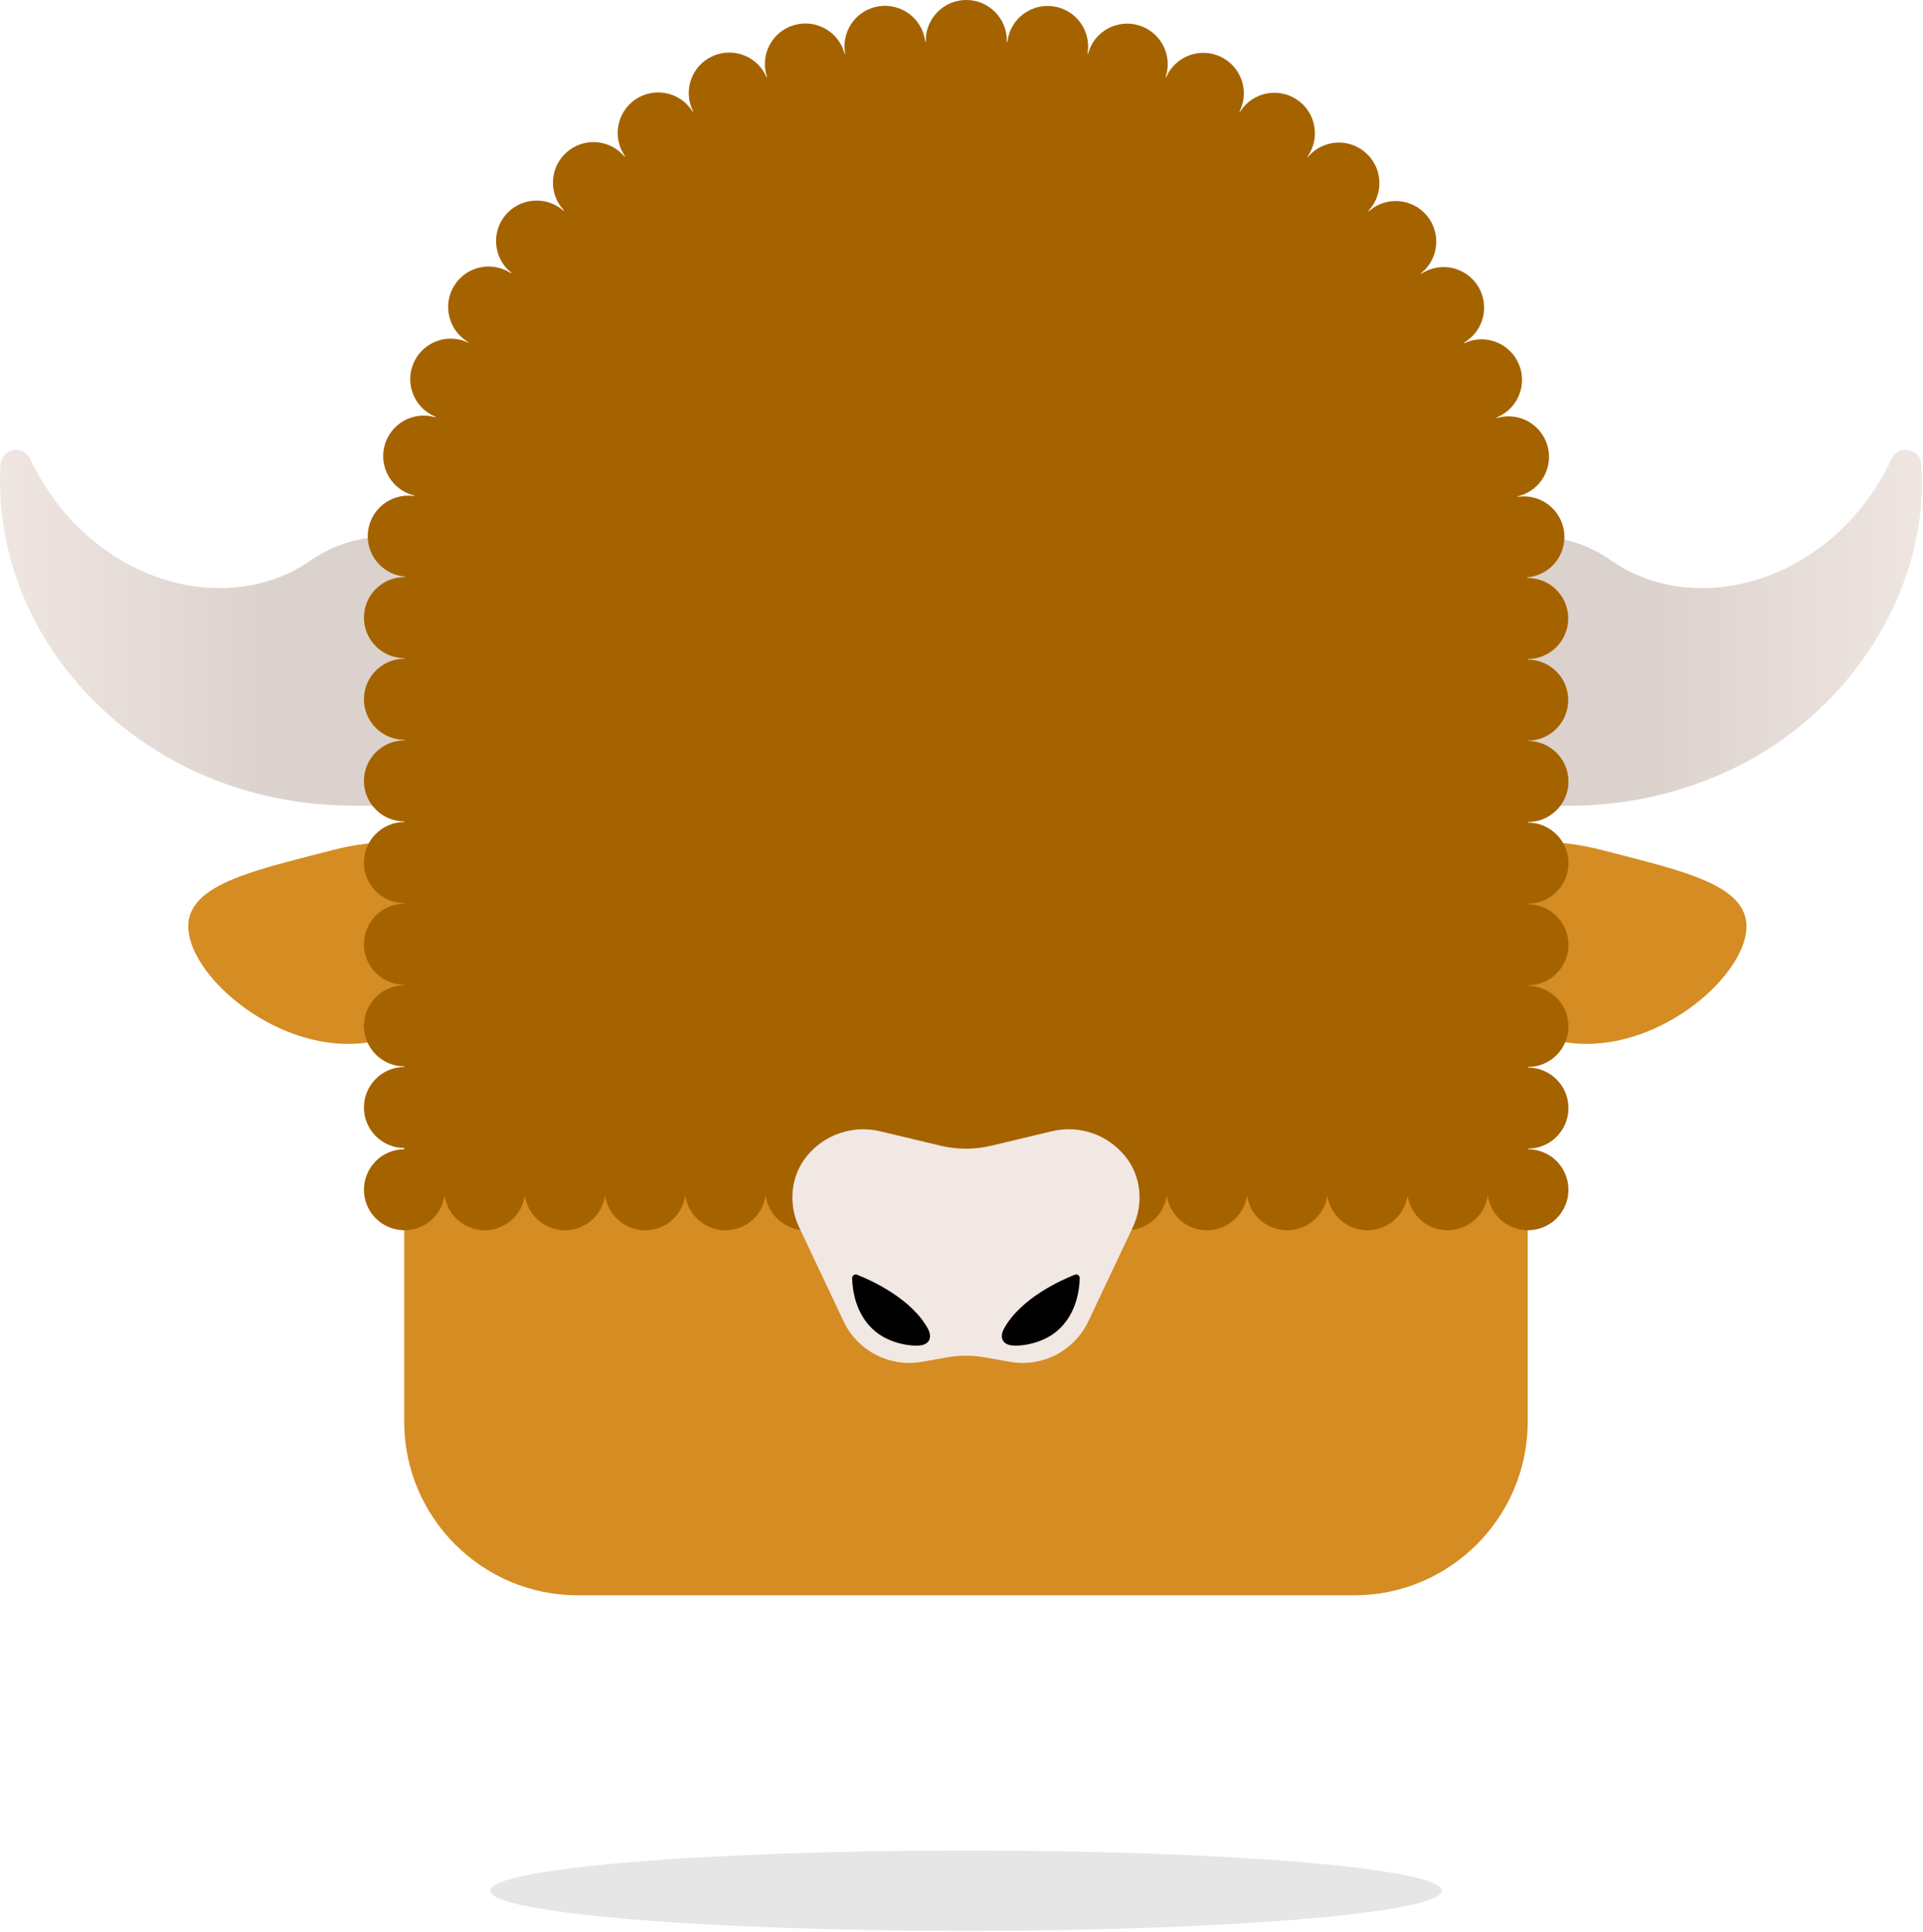 <svg width="1597" height="1604" viewBox="0 0 1597 1604" fill="none" xmlns="http://www.w3.org/2000/svg">
<path d="M25.195 381.147C47.888 430.041 90.15 467.78 139.48 482.011C180.395 494.078 224.677 488.645 257.611 465.521C308.287 430.329 377.906 442.877 413.1 493.501C464.834 566.432 410.023 669.988 321.365 668.931H293.479C249.678 668.931 207.08 660.036 169.481 643.787C98.131 613.355 41.013 554.99 15.29 484.655C3.174 451.723 -1.537 417.637 0.434 385.522C0.867 378.407 7.021 372.974 14.136 373.407C19.137 373.695 23.32 376.82 25.195 381.147Z" fill="url(#paint0_linear_2037_2347)"/>
<path d="M1595.52 385.522C1602.97 495.28 1529.22 601.095 1426.47 643.883C1388.87 660.133 1346.28 669.027 1302.48 669.027H1274.59C1212.9 669.027 1162.9 618.932 1162.95 557.25C1162.13 467.828 1266.18 414.128 1338.39 465.569C1371.33 488.693 1415.56 494.078 1456.52 482.059C1505.85 467.828 1548.07 430.089 1570.81 381.195C1576.05 368.84 1594.94 372.253 1595.57 385.57L1595.52 385.522Z" fill="url(#paint1_linear_2037_2347)"/>
<path d="M1181.41 751.14C1170.16 794.601 1218.72 844.792 1289.83 863.205C1360.99 881.667 1437.77 822.918 1449.02 779.457C1460.27 735.996 1401.76 724.266 1330.6 705.804C1259.44 687.343 1192.61 707.631 1181.36 751.092L1181.41 751.14Z" fill="#D48C23"/>
<path d="M425.36 751.14C436.611 794.601 388.051 844.792 316.941 863.205C245.783 881.667 169 822.918 157.75 779.457C146.499 735.996 205.012 724.266 276.17 705.804C347.327 687.343 414.158 707.631 425.408 751.092L425.36 751.14Z" fill="#D48C23"/>
<path d="M802.208 33.701C1059.67 33.701 1268.72 242.736 1268.72 500.183V1180.27C1268.72 1259.88 1204.1 1324.5 1124.49 1324.5H479.931C400.311 1324.5 335.692 1259.88 335.692 1180.27V500.183C335.692 242.736 544.742 33.701 802.208 33.701Z" fill="#D48C23"/>
<path d="M1268.72 614.941C1287.28 614.941 1302.38 599.845 1302.38 581.24C1302.38 562.634 1287.28 547.634 1268.72 547.634V547.154C1287.28 547.154 1302.38 532.058 1302.38 513.452C1302.38 494.847 1287.28 479.847 1268.72 479.847C1268.58 479.847 1268.39 479.847 1268.24 479.847C1268.24 479.655 1268.24 479.511 1268.24 479.318C1268.68 479.318 1269.06 479.318 1269.49 479.222C1287.96 477.059 1301.13 460.328 1298.97 441.867C1296.8 423.406 1280.07 410.185 1261.61 412.348C1261.17 412.396 1260.79 412.493 1260.41 412.541C1260.41 412.396 1260.36 412.204 1260.31 412.06C1260.69 411.964 1261.13 411.916 1261.51 411.82C1279.49 406.964 1290.07 388.503 1285.26 370.522C1280.41 352.59 1261.94 341.965 1244.01 346.821C1243.58 346.917 1243.19 347.109 1242.81 347.205C1242.76 347.013 1242.66 346.869 1242.62 346.676C1243 346.532 1243.39 346.388 1243.77 346.244C1260.79 338.84 1268.63 318.985 1261.22 301.966C1253.82 284.899 1233.96 277.11 1216.94 284.514C1216.56 284.706 1216.17 284.899 1215.84 285.091C1215.74 284.899 1215.64 284.754 1215.55 284.562C1215.93 284.37 1216.32 284.226 1216.65 283.985C1232.42 274.178 1237.28 253.457 1227.47 237.64C1217.66 221.871 1196.94 216.967 1181.17 226.775C1180.79 227.015 1180.5 227.256 1180.11 227.496C1180.02 227.352 1179.87 227.207 1179.78 227.015C1180.11 226.775 1180.45 226.582 1180.79 226.342C1195.02 214.371 1196.84 193.122 1184.87 178.891C1172.9 164.66 1151.65 162.834 1137.47 174.805C1137.13 175.093 1136.84 175.381 1136.55 175.67C1136.41 175.526 1136.31 175.43 1136.17 175.285C1136.46 174.997 1136.74 174.708 1137.03 174.42C1149.39 160.526 1148.19 139.228 1134.29 126.921C1120.45 114.517 1099.15 115.767 1086.79 129.613C1086.5 129.902 1086.26 130.238 1086.02 130.575C1085.88 130.478 1085.73 130.382 1085.64 130.238C1085.88 129.902 1086.17 129.613 1086.41 129.228C1096.65 113.748 1092.42 92.835 1076.89 82.595C1061.4 72.355 1040.49 76.585 1030.25 92.114C1030.01 92.45 1029.82 92.835 1029.62 93.171C1029.48 93.075 1029.34 92.979 1029.14 92.931C1029.34 92.546 1029.58 92.21 1029.77 91.825C1037.7 74.999 1030.44 54.951 1013.61 47.066C996.785 39.182 976.784 46.393 968.851 63.22C968.659 63.605 968.563 63.989 968.37 64.374C968.178 64.326 968.034 64.23 967.842 64.181C967.986 63.797 968.178 63.412 968.322 62.98C973.707 45.191 963.611 26.442 945.821 21.057C928.032 15.673 909.233 25.769 903.896 43.557C903.752 43.99 903.703 44.374 903.607 44.807C903.415 44.807 903.271 44.711 903.078 44.711C903.175 44.326 903.271 43.893 903.319 43.509C906.011 25.096 893.318 7.981 874.904 5.288C856.537 2.596 839.421 15.288 836.729 33.701C836.681 34.086 836.681 34.519 836.632 34.903C836.44 34.903 836.296 34.903 836.104 34.903C836.104 34.471 836.152 34.086 836.152 33.653C836.152 15.096 821.103 0 802.496 0C783.889 0 768.84 15.048 768.84 33.605C768.84 34.038 768.84 34.422 768.888 34.855C768.696 34.855 768.552 34.855 768.36 34.855C768.36 34.422 768.311 34.038 768.263 33.605C765.571 15.24 748.503 2.5 730.088 5.192C711.722 7.836 698.981 24.951 701.673 43.316C701.721 43.749 701.818 44.134 701.914 44.566C701.721 44.566 701.577 44.663 701.385 44.663C701.289 44.278 701.192 43.845 701.096 43.461C695.759 25.673 677.008 15.577 659.171 20.913C641.382 26.25 631.285 44.999 636.622 62.835C636.766 63.22 636.958 63.605 637.102 63.989C636.91 64.037 636.718 64.133 636.574 64.181C636.381 63.797 636.285 63.364 636.093 62.98C628.208 46.153 608.207 38.942 591.331 46.826C574.503 54.711 567.291 74.758 575.176 91.585C575.368 91.969 575.609 92.306 575.801 92.643C575.657 92.739 575.464 92.835 575.32 92.931C575.128 92.594 574.936 92.21 574.695 91.873C564.454 76.345 543.588 72.066 528.058 82.306C512.576 92.546 508.297 113.411 518.538 128.94C518.779 129.277 519.019 129.565 519.26 129.902L518.779 130.238C518.538 129.902 518.298 129.613 518.009 129.277C505.653 115.383 484.354 114.133 470.507 126.488C456.612 138.844 455.362 160.093 467.718 173.987C468.007 174.324 468.295 174.564 468.584 174.853C468.439 174.997 468.343 175.093 468.199 175.237C467.911 174.949 467.622 174.66 467.334 174.42C453.102 162.449 431.851 164.276 419.879 178.458C407.907 192.689 409.734 213.89 423.918 225.861C424.254 226.15 424.639 226.342 424.927 226.582C424.831 226.727 424.687 226.871 424.591 227.063C424.254 226.823 423.918 226.582 423.581 226.342C407.811 216.535 387.041 221.342 377.233 237.159C367.424 252.928 372.28 273.649 388.05 283.504C388.387 283.745 388.772 283.889 389.156 284.081C389.06 284.226 389.012 284.37 388.916 284.514C388.531 284.322 388.195 284.129 387.81 283.985C370.742 276.533 350.933 284.322 343.481 301.341C336.077 318.408 343.865 338.215 360.886 345.667C361.27 345.811 361.655 345.955 362.088 346.1C362.039 346.244 361.991 346.436 361.895 346.58C361.511 346.436 361.126 346.292 360.693 346.196C342.76 341.34 324.249 351.965 319.393 369.897C314.537 387.83 325.162 406.291 343.096 411.146C343.529 411.243 343.913 411.291 344.346 411.387C344.346 411.579 344.298 411.723 344.25 411.916C343.817 411.868 343.433 411.771 343.048 411.723C324.585 409.56 307.806 422.733 305.642 441.194C303.43 459.655 316.652 476.386 335.115 478.597C335.548 478.597 335.932 478.597 336.365 478.645C336.365 478.789 336.365 478.982 336.365 479.126C336.221 479.126 336.028 479.126 335.884 479.126C317.325 479.126 302.229 494.222 302.229 512.779C302.229 531.337 317.325 546.432 335.884 546.432V546.913C317.325 546.913 302.229 562.009 302.229 580.566C302.229 599.124 317.325 614.22 335.884 614.22V614.701C317.325 614.701 302.229 629.796 302.229 648.354C302.229 666.911 317.325 682.007 335.884 682.007V682.488C317.325 682.488 302.229 697.535 302.229 716.141C302.229 734.746 317.325 749.794 335.884 749.794V750.275C317.325 750.275 302.229 765.323 302.229 783.928C302.229 802.534 317.325 817.581 335.884 817.581V818.062C317.325 818.062 302.229 833.11 302.229 851.715C302.229 870.321 317.325 885.369 335.884 885.369V885.849C317.325 885.849 302.229 900.897 302.229 919.503C302.229 938.108 317.325 953.108 335.884 953.108V954.117C333.673 954.117 331.461 954.358 329.297 954.79C327.182 955.223 325.066 955.848 322.999 956.714C320.98 957.531 319.008 958.589 317.181 959.79C315.354 960.992 313.623 962.435 312.085 963.973C310.546 965.511 309.152 967.242 307.902 969.069C306.7 970.896 305.642 972.867 304.825 974.886C303.959 976.954 303.334 979.069 302.902 981.184C302.469 983.348 302.229 985.559 302.229 987.771C302.229 989.982 302.469 992.194 302.902 994.357C303.334 996.521 303.959 998.636 304.825 1000.66C305.642 1002.67 306.7 1004.65 307.902 1006.47C309.152 1008.3 310.546 1010.03 312.085 1011.57C318.335 1017.82 327.038 1021.42 335.884 1021.42C338.096 1021.42 340.308 1021.18 342.471 1020.75C344.635 1020.32 346.75 1019.69 348.77 1018.83C350.789 1018.01 352.76 1016.95 354.587 1015.75C356.414 1014.55 358.145 1013.11 359.684 1011.57C364.876 1006.38 368.194 999.501 369.203 992.242C371.415 1008.73 385.502 1021.42 402.522 1021.42C419.543 1021.42 433.534 1008.88 435.842 992.53C438.197 1008.88 452.189 1021.42 469.161 1021.42C486.133 1021.42 500.172 1008.88 502.48 992.53C504.836 1008.88 518.875 1021.42 535.799 1021.42C552.723 1021.42 566.858 1008.83 569.166 992.53C571.426 1008.83 585.465 1021.42 602.485 1021.42C619.505 1021.42 633.496 1008.83 635.804 992.53C638.112 1008.83 652.151 1021.42 669.123 1021.42C686.095 1021.42 700.135 1008.83 702.443 992.53C704.75 1008.83 718.79 1021.42 735.762 1021.42C752.734 1021.42 766.773 1008.83 769.081 992.53C771.389 1008.83 785.428 1021.42 802.4 1021.42C819.372 1021.42 833.411 1008.83 835.719 992.53C838.027 1008.83 852.066 1021.42 869.038 1021.42C886.01 1021.42 900.049 1008.88 902.357 992.53C904.665 1008.88 918.704 1021.42 935.676 1021.42C952.648 1021.42 966.688 1008.88 968.995 992.53C971.351 1008.88 985.342 1021.42 1002.31 1021.42C1019.29 1021.42 1033.37 1008.83 1035.63 992.53C1037.94 1008.83 1051.98 1021.42 1068.95 1021.42C1085.92 1021.42 1100.01 1008.83 1102.32 992.53C1104.58 1008.83 1118.67 1021.42 1135.64 1021.42C1152.61 1021.42 1166.65 1008.83 1168.96 992.53C1171.27 1008.83 1185.31 1021.42 1202.28 1021.42C1219.25 1021.42 1233.38 1008.73 1235.6 992.242C1235.69 992.963 1235.79 993.636 1235.93 994.357C1236.37 996.521 1236.99 998.636 1237.81 1000.66C1238.67 1002.67 1239.73 1004.65 1240.93 1006.47C1242.14 1008.3 1243.58 1010.03 1245.12 1011.57C1251.37 1017.82 1260.07 1021.42 1268.92 1021.42C1271.13 1021.42 1273.34 1021.18 1275.5 1020.75C1277.62 1020.32 1279.73 1019.69 1281.8 1018.83C1283.82 1018.01 1285.74 1016.95 1287.57 1015.75C1289.45 1014.55 1291.13 1013.11 1292.71 1011.57C1298.97 1005.32 1302.57 996.617 1302.57 987.771C1302.57 985.559 1302.33 983.348 1301.9 981.184C1301.47 979.069 1300.84 976.954 1299.97 974.886C1299.16 972.867 1298.1 970.896 1296.9 969.069C1295.65 967.242 1294.25 965.511 1292.71 963.973C1291.18 962.435 1289.45 960.992 1287.57 959.79C1285.79 958.589 1283.82 957.531 1281.8 956.714C1279.73 955.848 1277.62 955.223 1275.5 954.79C1273.34 954.358 1271.13 954.117 1268.92 954.117V953.637C1287.47 953.637 1302.57 938.589 1302.57 919.983C1302.57 901.378 1287.47 886.33 1268.92 886.33V885.849C1287.47 885.849 1302.57 870.802 1302.57 852.196C1302.57 833.591 1287.47 818.543 1268.92 818.543V818.062C1287.47 818.062 1302.57 803.014 1302.57 784.409C1302.57 765.803 1287.47 750.756 1268.92 750.756V750.275C1287.47 750.275 1302.57 735.227 1302.57 716.622C1302.57 698.016 1287.47 682.968 1268.92 682.968V682.488C1287.47 682.488 1302.57 667.44 1302.57 648.834C1302.57 630.229 1287.47 615.181 1268.92 615.181V614.749L1268.72 614.941Z" fill="#A56300"/>
<path d="M934.427 959.982C919.811 941.858 896.108 933.781 873.51 939.214L823.171 951.233C809.372 954.502 794.996 954.502 781.198 951.233L730.858 939.214C708.261 933.829 684.558 941.906 669.942 959.982C656.575 976.521 654.508 999.549 663.595 1018.78L700.568 1097C712.155 1121.57 738.791 1135.36 765.572 1130.65L786.534 1126.95C796.92 1125.12 807.497 1125.12 817.882 1126.95L838.845 1130.65C865.625 1135.36 892.213 1121.57 903.849 1097L940.822 1018.78C949.909 999.549 947.841 976.521 934.475 959.982H934.427Z" fill="#F2E8E3"/>
<path d="M770.668 1103.3C774.274 1109.98 771.966 1115.41 765.716 1116.76C758.552 1118.3 739.656 1116.04 726.867 1105.36C710.184 1091.47 707.876 1070.22 707.684 1061.18C707.684 1059.02 709.799 1057.53 711.818 1058.35C723.406 1062.91 756.917 1077.96 770.716 1103.35L770.668 1103.3Z" fill="black"/>
<path d="M833.7 1103.3C830.094 1109.98 832.402 1115.41 838.652 1116.76C845.816 1118.3 864.711 1116.04 877.5 1105.36C894.184 1091.47 896.492 1070.22 896.684 1061.18C896.684 1059.02 894.569 1057.53 892.549 1058.35C880.962 1062.91 847.451 1077.96 833.652 1103.35L833.7 1103.3Z" fill="black"/>
<path opacity="0.1" d="M802.208 1603.1C1020.48 1603.1 1197.42 1588.16 1197.42 1569.73C1197.42 1551.3 1020.48 1536.37 802.208 1536.37C583.937 1536.37 406.994 1551.3 406.994 1569.73C406.994 1588.16 583.937 1603.1 802.208 1603.1Z" fill="black"/>
<defs>
<linearGradient id="paint0_linear_2037_2347" x1="0.001" y1="521.193" x2="433.101" y2="521.193" gradientUnits="userSpaceOnUse">
<stop stop-color="#F0E6E1"/>
<stop offset="0.53" stop-color="#DCD2CD"/>
</linearGradient>
<linearGradient id="paint1_linear_2037_2347" x1="1162.9" y1="521.241" x2="1596" y2="521.241" gradientUnits="userSpaceOnUse">
<stop offset="0.47" stop-color="#DCD2CD"/>
<stop offset="1" stop-color="#F0E6E1"/>
</linearGradient>
</defs>
</svg>
